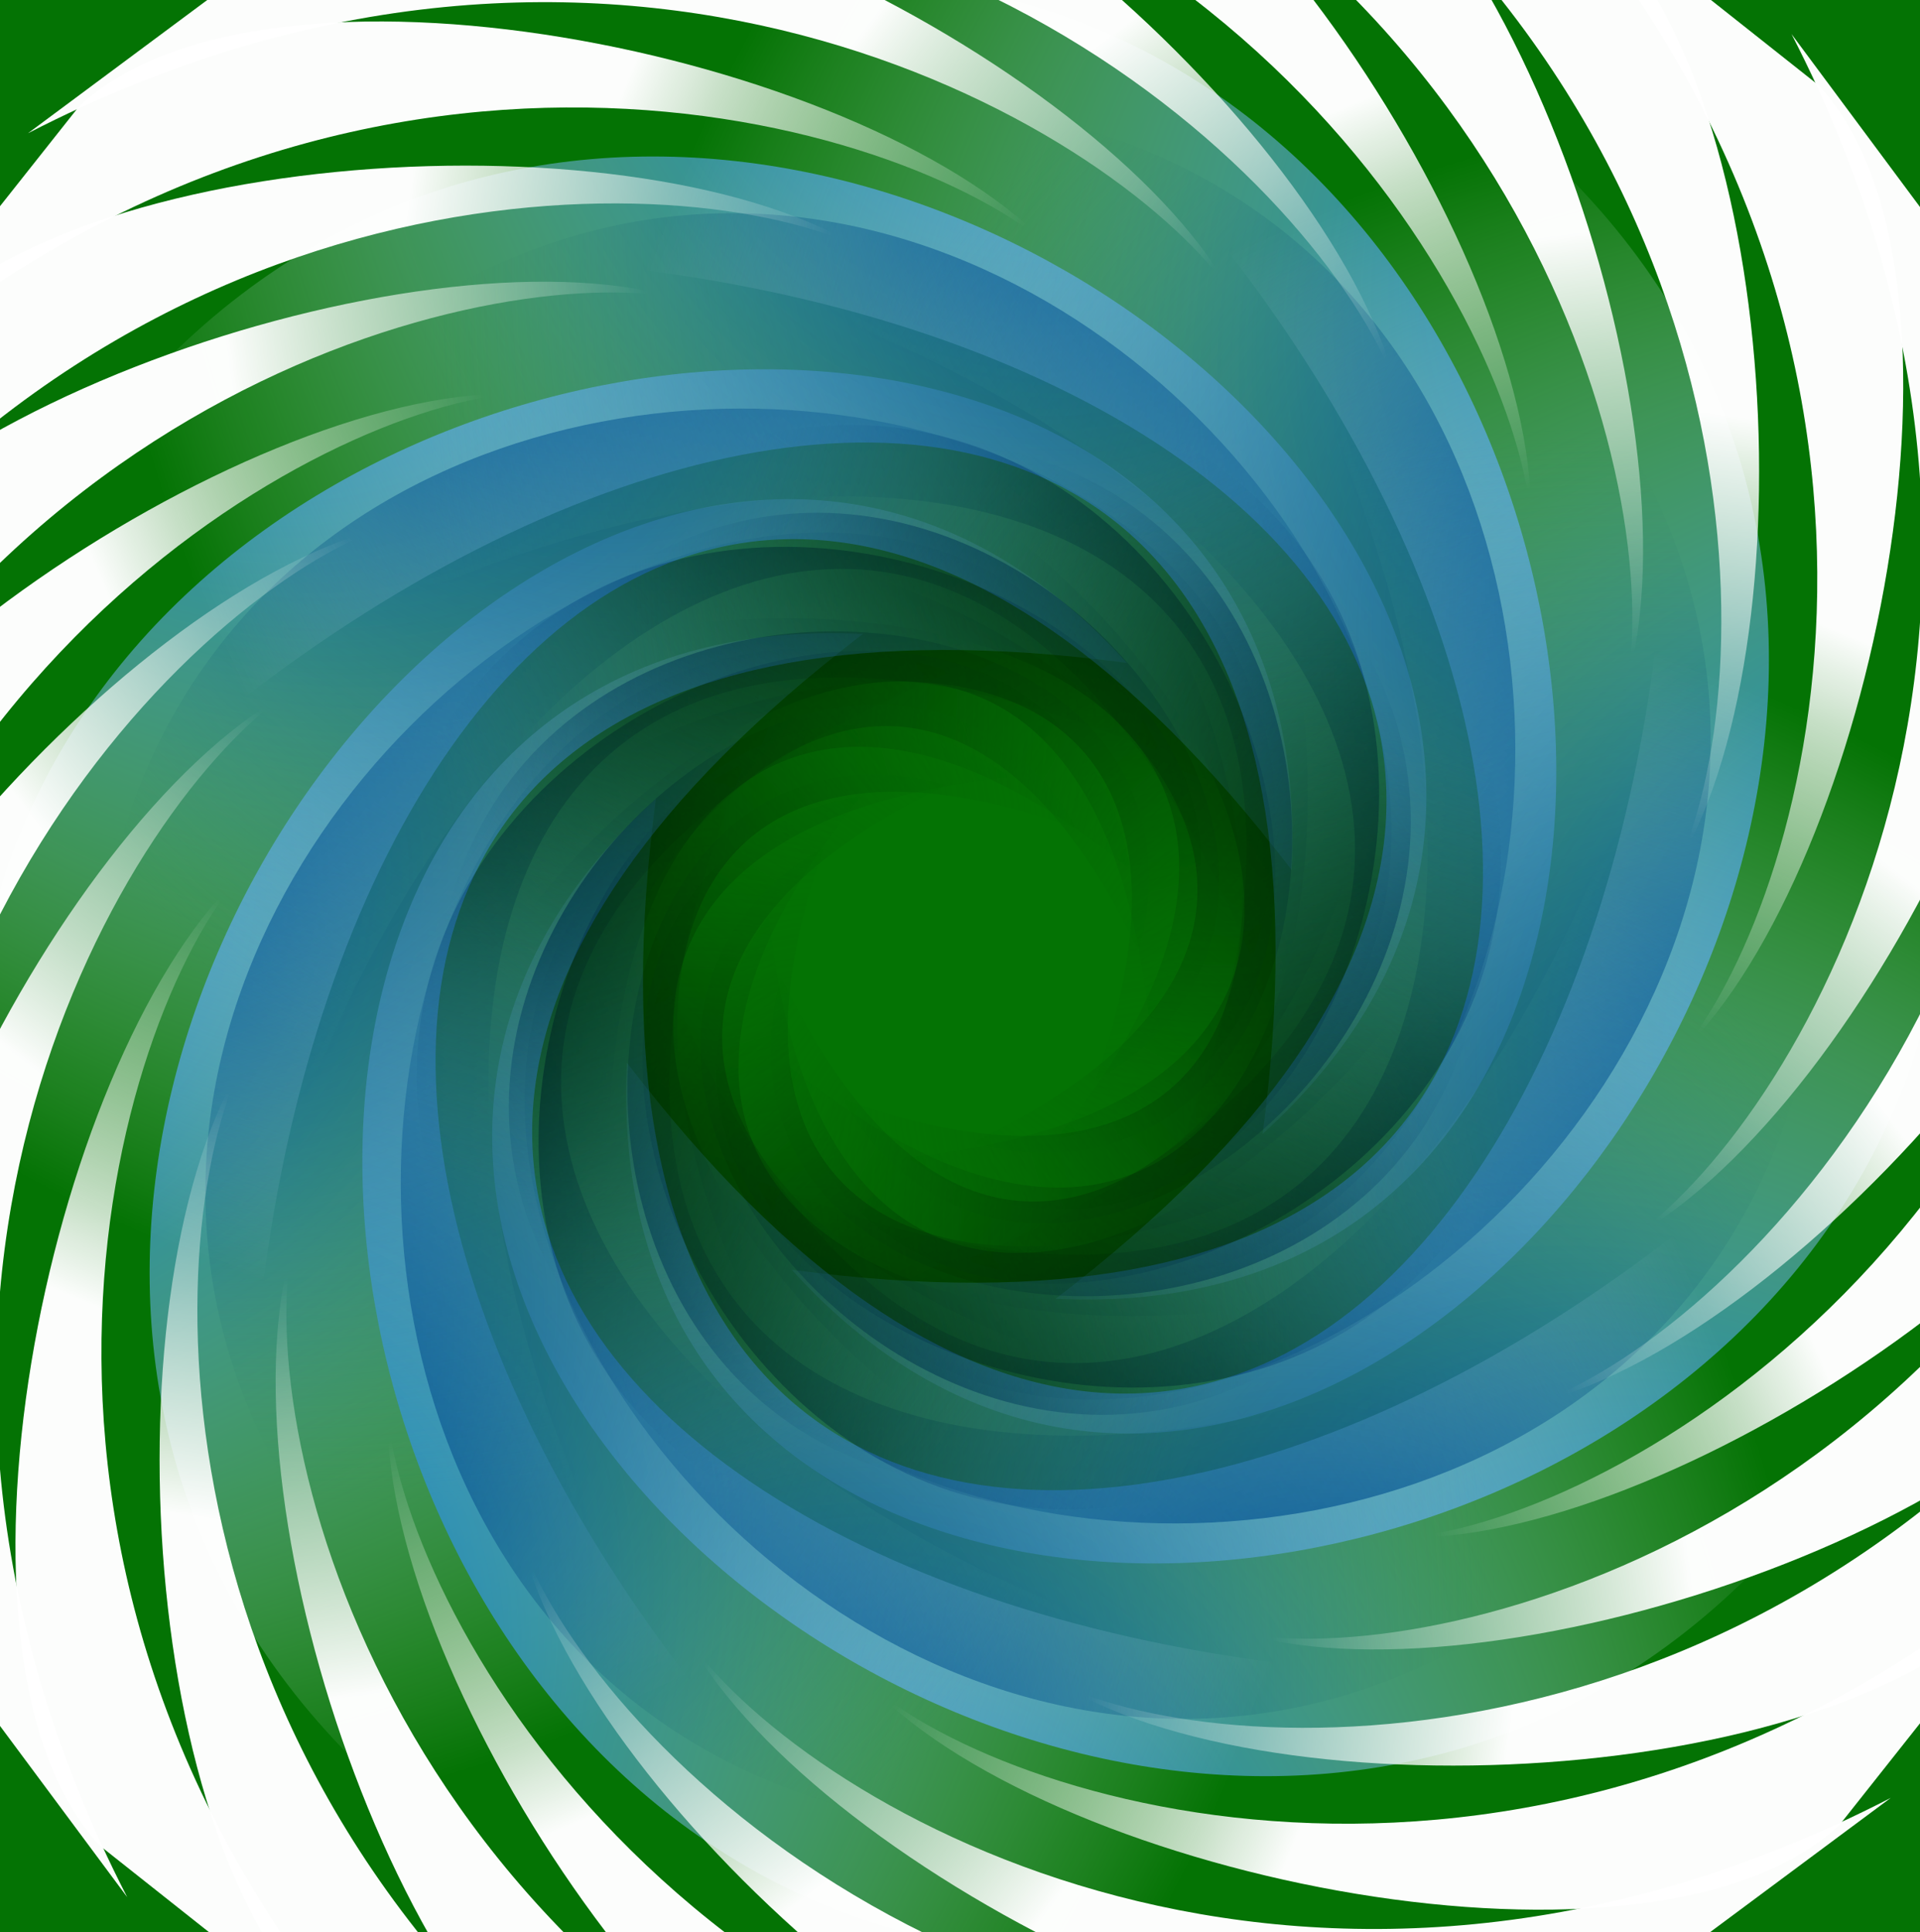 <?xml version="1.0" encoding="UTF-8" standalone="no"?>
<!-- Created with Inkscape (http://www.inkscape.org/) -->
<svg
    xmlns:inkscape="http://www.inkscape.org/namespaces/inkscape"
    xmlns:rdf="http://www.w3.org/1999/02/22-rdf-syntax-ns#"
    xmlns="http://www.w3.org/2000/svg"
    xmlns:sodipodi="http://sodipodi.sourceforge.net/DTD/sodipodi-0.dtd"
    xmlns:cc="http://creativecommons.org/ns#"
    xmlns:xlink="http://www.w3.org/1999/xlink"
    xmlns:dc="http://purl.org/dc/elements/1.1/"
    xmlns:svg="http://www.w3.org/2000/svg"
    xmlns:ns1="http://sozi.baierouge.fr"
    id="svg8754"
    sodipodi:docname="Andy_whirlpool_ok.svg"
    viewBox="0 0 323.94 323.94"
    sodipodi:version="0.32"
    version="1.0"
    inkscape:output_extension="org.inkscape.output.svg.inkscape"
    inkscape:version="0.46"
    width="57.888mm"
    height="58.245mm"
  >
  <sodipodi:namedview
      id="base"
      bordercolor="#666666"
      inkscape:pageshadow="2"
      guidetolerance="10.0"
      gridtolerance="10.0"
      inkscape:zoom="1.2803658"
      objecttolerance="10.0"
      borderlayer="true"
      borderopacity="1.0"
      inkscape:current-layer="svg8754"
      inkscape:cx="225.32077"
      inkscape:cy="210.48672"
      inkscape:window-y="-4"
      inkscape:window-x="-4"
      inkscape:window-height="744"
      showgrid="false"
      inkscape:pageopacity="0.0"
      inkscape:window-width="1280"
  />
  <defs
      id="defs8756"
    >
    <filter
        id="filter3666"
      >
      <feBlend
          id="feBlend3668"
          in2="BackgroundImage"
          mode="multiply"
          inkscape:collect="always"
      />
    </filter
    >
    <radialGradient
        id="radialGradient2439"
        fx="2569.7"
        fy="310.06"
        gradientUnits="userSpaceOnUse"
        cy="267.44"
        cx="2564.4"
        gradientTransform="matrix(-.801 -5.1266e-8 -1.499e-8 -1.098 2184.9 565.59)"
        r="131.46"
        inkscape:collect="always"
      >
      <stop
          id="stop3821"
          style="stop-color:rgb(13, 153, 255)"
          offset="0"
      />
      <stop
          id="stop3823"
          style="stop-color:rgb(0, 121, 193)"
          offset=".266"
      />
      <stop
          id="stop3825"
          style="stop-color:rgb(255, 255, 255);stop-opacity:0"
          offset="1"
      />
    </radialGradient
    >
    <linearGradient
        id="linearGradient2441"
        y2="79.75"
        gradientUnits="userSpaceOnUse"
        x2="271.14"
        gradientTransform="matrix(1 -.131 .131 1 -24.722 27.509)"
        y1="33.837"
        x1="224.98"
        inkscape:collect="always"
      >
      <stop
          id="stop3217"
          style="stop-color:rgb(255, 255, 255)"
          offset="0"
      />
      <stop
          id="stop3219"
          style="stop-color:rgb(255, 255, 255);stop-opacity:0"
          offset="1"
      />
    </linearGradient
    >
  </defs
  >
  <g
      id="g3949"
      transform="matrix(.361 .222 -.222 .361 -83.358 91.087)"
    >
    <use
        id="use3951"
        xlink:href="#swirl"
        transform="matrix(1.149 0 0 1.149 -86.539 21.668)"
        height="313.374"
        width="405.052"
        y="0"
        x="0"
    />
  </g
  >
  <rect
      id="rect3612"
      style="fill:#047304"
      height="368.4"
      width="450.64"
      y="-22.233"
      x="-63.349"
  />
  <g
      id="layer1"
      transform="translate(-418.03 320.59)"
    >
    <g
        id="swirl"
        transform="matrix(0 -1.596 1.596 0 -27.975 31.335)"
      >
      <path
          id="path2596"
          style="fill:url(#radialGradient2439)"
          d="m151.07 398.57c15.14-113.33-99.264-80.47-150.57 1.21 26.697-194.64 227.09-70.65 150.57-1.21z"
      />
      <use
          id="use2602"
          xlink:href="#path2596"
          transform="matrix(.707 .707 -.707 .707 304.16 27.406)"
          height="368.402"
          width="396.783"
          y="0"
          x="0"
      />
      <use
          id="use2604"
          xlink:href="#path2596"
          transform="matrix(0 1 -1 0 499.86 261.86)"
          height="368.402"
          width="396.783"
          y="0"
          x="0"
      />
      <use
          id="use2606"
          xlink:href="#path2596"
          transform="matrix(-.707 .707 -.707 -.707 472.46 566.03)"
          height="368.402"
          width="396.783"
          y="0"
          x="0"
      />
      <use
          id="use2608"
          xlink:href="#path2596"
          transform="matrix(-1 0 0 -1 238 761.72)"
          height="368.402"
          width="396.783"
          y="0"
          x="0"
      />
      <use
          id="use2610"
          xlink:href="#path2596"
          transform="matrix(-.707 -.707 .707 -.707 -66.164 734.32)"
          height="368.402"
          width="396.783"
          y="0"
          x="0"
      />
      <use
          id="use2612"
          xlink:href="#path2596"
          transform="matrix(0 -1 1 0 -261.86 499.86)"
          height="368.402"
          width="396.783"
          y="0"
          x="0"
      />
      <use
          id="use2614"
          xlink:href="#path2596"
          transform="matrix(.707 -.707 .707 .707 -234.46 195.7)"
          height="368.402"
          width="396.783"
          y="0"
          x="0"
      />
    </g
    >
  </g
  >
  <g
      id="layer2"
      style="filter:url(#filter3666)"
      transform="matrix(.191 -.715 .715 .191 165.7 607.13)"
    >
    <use
        id="use3663"
        xlink:href="#swirl"
        transform="matrix(1.149 0 0 1.149 -86.539 21.668)"
        height="313.374"
        width="405.052"
        y="0"
        x="0"
    />
  </g
  >
  <g
      id="g3410"
      style="filter:url(#filter3666)"
      transform="matrix(.422 .26 -.26 .422 -124.62 79.164)"
    >
    <use
        id="use3412"
        xlink:href="#swirl"
        transform="matrix(1.149 0 0 1.149 -86.539 21.668)"
        height="313.374"
        width="405.052"
        y="0"
        x="0"
    />
  </g
  >
  <g
      id="g2567"
      style="filter:url(#filter3666)"
      transform="matrix(.244 .378 -.378 .244 -40.208 -18.396)"
    >
    <use
        id="use2569"
        xlink:href="#swirl"
        transform="matrix(1.149 0 0 1.149 -86.539 21.668)"
        height="313.374"
        width="405.052"
        y="0"
        x="0"
    />
  </g
  >
  <g
      id="g2629"
      transform="matrix(1.093 0 0 1.093 -73.134 -37.491)"
    >
    <path
        id="path2579"
        style="opacity:0.99;fill:url(#linearGradient2441)"
        d="m256.77 78.226c-20.33-36.026-103.82-77.686-138.74-59.047l-46.797 34.772c89.917-46.327 166.49-2.196 185.54 24.275z"
    />
    <use
        id="use2583"
        xlink:href="#path2579"
        transform="matrix(.966 .259 -.259 .966 54.535 -49.431)"
        height="368.402"
        width="396.783"
        y="0"
        x="0"
    />
    <use
        id="use2587"
        xlink:href="#path2579"
        transform="matrix(.866 .5 -.5 .866 120 -83.063)"
        height="368.402"
        width="396.783"
        y="0"
        x="0"
    />
    <use
        id="use2589"
        xlink:href="#path2579"
        transform="matrix(.707 .707 -.707 .707 191.95 -98.604)"
        height="368.402"
        width="396.783"
        y="0"
        x="0"
    />
    <use
        id="use2591"
        xlink:href="#path2579"
        transform="matrix(.5 .866 -.866 .5 265.46 -94.995)"
        height="368.402"
        width="396.783"
        y="0"
        x="0"
    />
    <use
        id="use2593"
        xlink:href="#path2579"
        transform="matrix(.259 .966 -.966 .259 335.54 -72.481)"
        height="368.402"
        width="396.783"
        y="0"
        x="0"
    />
    <use
        id="use2595"
        xlink:href="#path2579"
        transform="matrix(3.6762e-8 1 -1 3.6762e-8 397.4 -32.598)"
        height="368.402"
        width="396.783"
        y="0"
        x="0"
    />
    <use
        id="use2597"
        xlink:href="#path2579"
        transform="matrix(-.259 .966 -.966 -.259 446.83 21.937)"
        height="368.402"
        width="396.783"
        y="0"
        x="0"
    />
    <use
        id="use2599"
        xlink:href="#path2579"
        transform="matrix(-.5 .866 -.866 -.5 480.46 87.407)"
        height="368.402"
        width="396.783"
        y="0"
        x="0"
    />
    <use
        id="use2601"
        xlink:href="#path2579"
        transform="matrix(-.707 .707 -.707 -.707 496 159.35)"
        height="368.402"
        width="396.783"
        y="0"
        x="0"
    />
    <use
        id="use2603"
        xlink:href="#path2579"
        transform="matrix(-.866 .5 -.5 -.866 492.4 232.87)"
        height="368.402"
        width="396.783"
        y="0"
        x="0"
    />
    <use
        id="use2605"
        xlink:href="#path2579"
        transform="matrix(-.966 .259 -.259 -.966 469.88 302.94)"
        height="368.402"
        width="396.783"
        y="0"
        x="0"
    />
    <use
        id="use2607"
        xlink:href="#path2579"
        transform="matrix(-1 3.6762e-8 -3.6762e-8 -1 430 364.8)"
        height="368.402"
        width="396.783"
        y="0"
        x="0"
    />
    <use
        id="use2609"
        xlink:href="#path2579"
        transform="matrix(-.966 -.259 .259 -.966 375.46 414.23)"
        height="368.402"
        width="396.783"
        y="0"
        x="0"
    />
    <use
        id="use2611"
        xlink:href="#path2579"
        transform="matrix(-.866 -.5 .5 -.866 310 447.87)"
        height="368.402"
        width="396.783"
        y="0"
        x="0"
    />
    <use
        id="use2613"
        xlink:href="#path2579"
        transform="matrix(-.707 -.707 .707 -.707 238.05 463.41)"
        height="368.402"
        width="396.783"
        y="0"
        x="0"
    />
    <use
        id="use2615"
        xlink:href="#path2579"
        transform="matrix(-.5 -.866 .866 -.5 164.54 459.8)"
        height="368.402"
        width="396.783"
        y="0"
        x="0"
    />
    <use
        id="use2617"
        xlink:href="#path2579"
        transform="matrix(-.259 -.966 .966 -.259 94.46 437.28)"
        height="368.402"
        width="396.783"
        y="0"
        x="0"
    />
    <use
        id="use2619"
        xlink:href="#path2579"
        transform="matrix(-3.6762e-8 -1 1 -3.6762e-8 32.598 397.4)"
        height="368.402"
        width="396.783"
        y="0"
        x="0"
    />
    <use
        id="use2621"
        xlink:href="#path2579"
        transform="matrix(.259 -.966 .966 .259 -16.833 342.87)"
        height="368.402"
        width="396.783"
        y="0"
        x="0"
    />
    <use
        id="use2623"
        xlink:href="#path2579"
        transform="matrix(.5 -.866 .866 .5 -50.465 277.4)"
        height="368.402"
        width="396.783"
        y="0"
        x="0"
    />
    <use
        id="use2625"
        xlink:href="#path2579"
        transform="matrix(.707 -.707 .707 .707 -66.006 205.45)"
        height="368.402"
        width="396.783"
        y="0"
        x="0"
    />
    <use
        id="use2627"
        xlink:href="#path2579"
        transform="matrix(.866 -.5 .5 .866 -62.396 131.94)"
        height="368.402"
        width="396.783"
        y="0"
        x="0"
    />
    <use
        id="use2585"
        xlink:href="#path2579"
        transform="matrix(.966 -.259 .259 .966 -39.883 61.861)"
        height="368.402"
        width="396.783"
        y="0"
        x="0"
    />
  </g
  >
</svg
>
